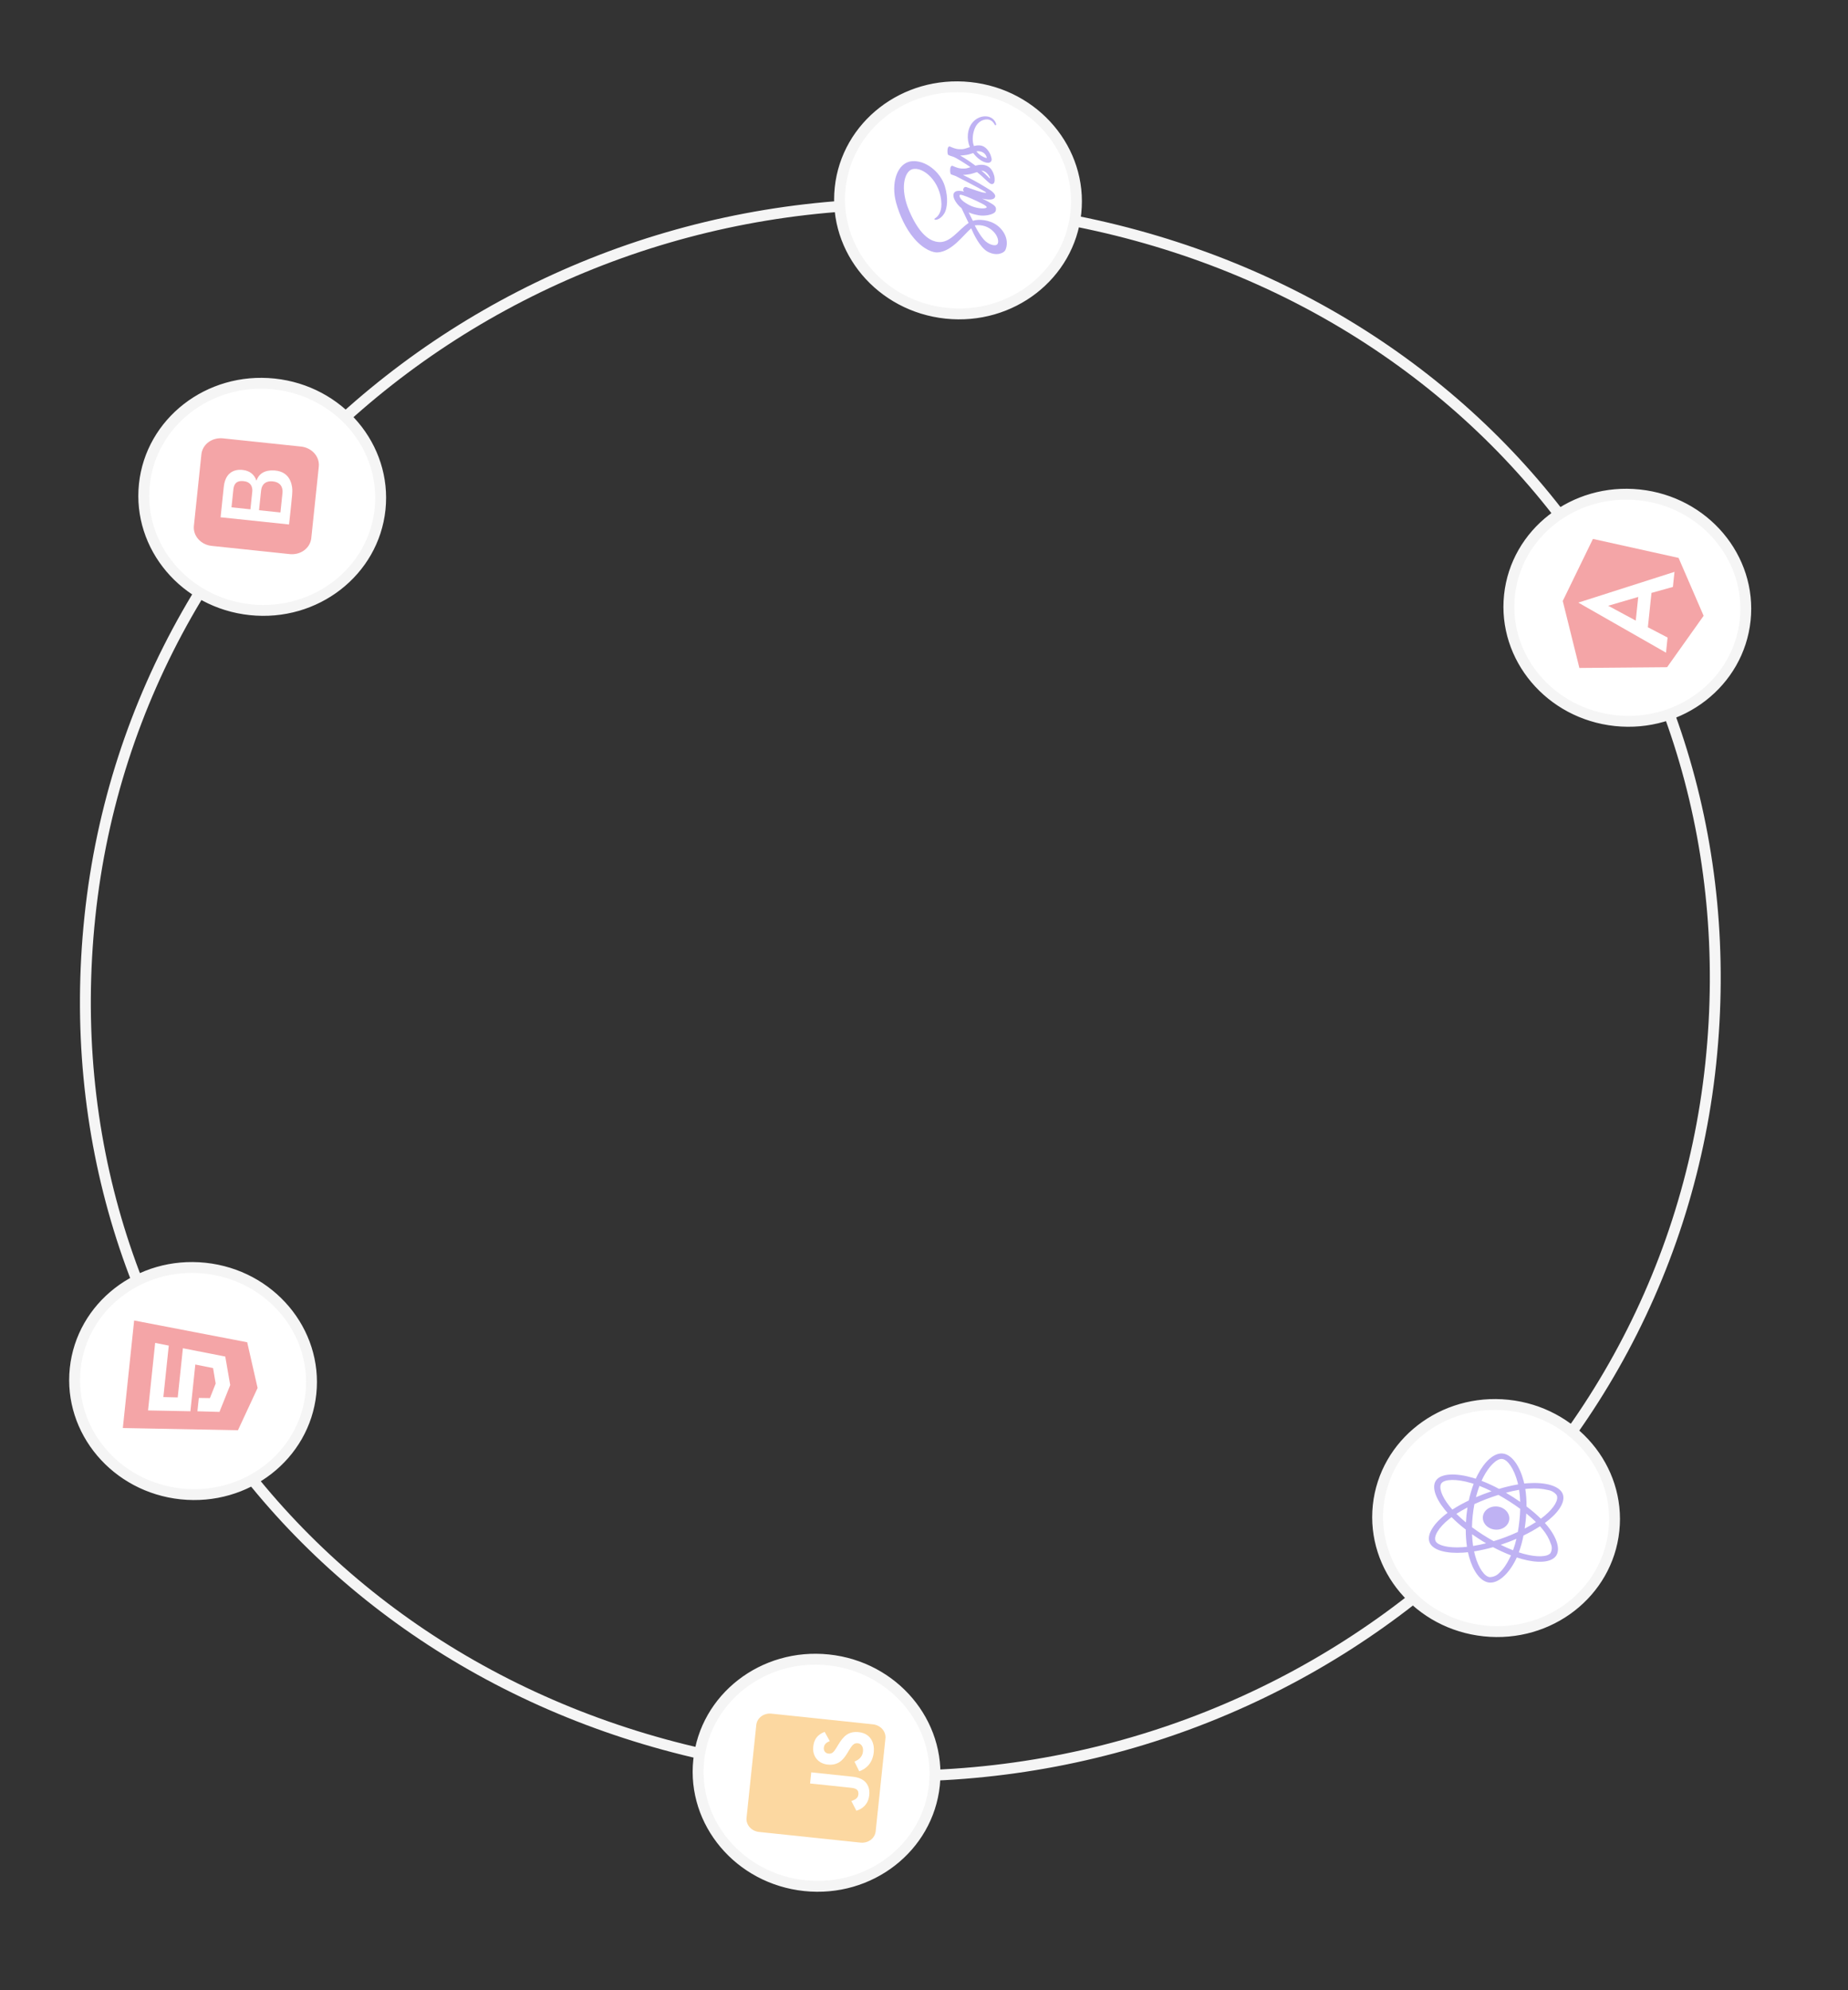 <svg width="170" height="183" viewBox="0 0 170 183" fill="none" xmlns="http://www.w3.org/2000/svg">
<rect x="0" y="0" width="170" height="183" fill="#333333" stroke="none"/>
<path d="M91.388 19.192C133.072 23.574 161.612 57.475 157.375 97.786C153.138 138.099 115.939 167.258 74.257 162.877C32.574 158.496 4.034 124.594 8.271 84.283C12.508 43.97 49.707 14.812 91.388 19.192Z" stroke="#F5F5F5"/>
<path d="M18.85 116.613C24.858 117.245 29.201 122.419 28.601 128.132C28 133.845 22.676 138.003 16.669 137.372C10.661 136.74 6.317 131.566 6.918 125.853C7.518 120.14 12.843 115.982 18.85 116.613Z" fill="white" stroke="#F5F5F5"/>
<path d="M11.3 131.312L21.89 131.516L23.697 127.63L22.74 123.426L12.34 121.424L11.3 131.312ZM15.526 123.733L15.028 128.465L16.349 128.497L16.825 123.976L20.723 124.74L21.174 127.336L21.181 127.337L21.178 127.365L20.188 129.83L18.161 129.773L18.291 128.545L19.31 128.561L19.84 127.224L19.6 125.801L17.967 125.473L17.516 129.771L13.62 129.694L14.273 123.486L15.526 123.733Z" fill="#E31E25" fill-opacity="0.4"/>
<path d="M25.212 35.307C31.22 35.939 35.563 41.113 34.963 46.826C34.362 52.539 29.038 56.697 23.03 56.066C17.023 55.434 12.679 50.26 13.28 44.547C13.88 38.834 19.205 34.676 25.212 35.307Z" fill="white" stroke="#F5F5F5"/>
<path d="M150.791 45.507C156.798 46.138 161.142 51.313 160.541 57.026C159.941 62.739 154.616 66.897 148.609 66.265C142.602 65.634 138.258 60.46 138.858 54.747C139.459 49.034 144.783 44.876 150.791 45.507Z" fill="white" stroke="#F5F5F5"/>
<path d="M76.206 152.632C82.213 153.264 86.557 158.438 85.957 164.151C85.356 169.864 80.032 174.022 74.024 173.391C68.017 172.759 63.673 167.585 64.274 161.872C64.874 156.159 70.199 152.001 76.206 152.632Z" fill="white" stroke="#F5F5F5"/>
<path d="M89.219 8.045C95.227 8.676 99.57 13.851 98.97 19.564C98.369 25.277 93.045 29.435 87.037 28.803C81.03 28.172 76.686 22.998 77.287 17.285C77.887 11.572 83.212 7.414 89.219 8.045Z" fill="white" stroke="#F5F5F5"/>
<path d="M138.718 129.212C144.725 129.843 149.069 135.018 148.468 140.73C147.868 146.443 142.543 150.602 136.536 149.97C130.528 149.339 126.185 144.164 126.785 138.452C127.386 132.739 132.71 128.58 138.718 129.212Z" fill="white" stroke="#F5F5F5"/>
<path d="M69.573 158.609L68.675 167.155C68.607 167.798 69.122 168.38 69.825 168.454L79.158 169.435C79.861 169.509 80.486 169.046 80.553 168.403L81.452 159.857C81.519 159.214 81.004 158.632 80.302 158.558L70.968 157.577C70.266 157.503 69.641 157.965 69.573 158.609ZM78.439 163.375C79.595 163.496 80.057 164.173 79.962 165.079C79.876 165.897 79.365 166.322 78.78 166.506L78.319 165.615C78.646 165.488 78.923 165.37 78.96 165.018C78.996 164.683 78.875 164.454 78.316 164.395L74.521 163.996L74.629 162.974L78.439 163.375ZM80.377 161.134C80.277 162.083 79.719 162.645 79.041 162.876L78.603 161.988C79.016 161.81 79.335 161.554 79.388 161.052C79.432 160.629 79.23 160.333 78.909 160.299C78.528 160.259 78.363 160.522 78.089 160.967L77.943 161.209C77.523 161.911 77.04 162.354 76.13 162.258C75.292 162.17 74.717 161.518 74.813 160.608C74.881 159.957 75.177 159.517 75.859 159.25L76.332 160.105C75.972 160.244 75.817 160.419 75.786 160.712C75.754 161.011 75.941 161.222 76.212 161.251C76.546 161.286 76.701 161.111 76.957 160.693L77.103 160.451C77.6 159.624 78.067 159.18 79.001 159.278C80.003 159.383 80.478 160.165 80.377 161.134Z" fill="#FAAF40" fill-opacity="0.49"/>
<path d="M135.932 135.612C135.871 135.733 135.813 135.853 135.757 135.974C135.661 135.943 135.565 135.914 135.469 135.885C133.919 135.434 132.629 135.488 132.143 136.077C131.679 136.644 131.991 137.682 132.887 138.793C132.975 138.903 133.068 139.011 133.162 139.115C133.086 139.17 133.011 139.228 132.937 139.286C131.755 140.227 131.194 141.237 131.549 141.914C131.888 142.563 133.065 142.87 134.587 142.772C134.738 142.762 134.887 142.75 135.039 142.733C135.071 142.886 135.108 143.038 135.15 143.18C135.51 144.469 136.191 145.438 136.992 145.522C137.819 145.609 138.748 144.751 139.387 143.518C139.438 143.418 139.489 143.318 139.534 143.215C139.69 143.266 139.843 143.313 140.002 143.358C141.448 143.756 142.634 143.688 143.099 143.123C143.578 142.541 143.264 141.444 142.346 140.312C142.272 140.222 142.196 140.132 142.114 140.042C142.239 139.952 142.359 139.856 142.476 139.761C143.556 138.872 144.054 137.933 143.717 137.286C143.37 136.617 142.137 136.281 140.582 136.385C140.463 136.393 140.341 136.404 140.217 136.417C140.201 136.34 140.182 136.265 140.163 136.191C139.797 134.8 139.079 133.746 138.239 133.657C137.436 133.573 136.56 134.404 135.932 135.612V135.612ZM133.351 138.511C132.583 137.559 132.331 136.719 132.61 136.379C132.909 136.014 133.964 135.973 135.303 136.362C135.392 136.388 135.478 136.413 135.563 136.443C135.376 136.944 135.226 137.455 135.118 137.973C134.593 138.223 134.087 138.502 133.606 138.812C133.518 138.712 133.434 138.614 133.351 138.511V138.511ZM138.775 141.792C139.018 141.698 139.262 141.602 139.5 141.498C139.417 141.855 139.313 142.207 139.188 142.553C138.817 142.411 138.436 142.242 138.048 142.051C138.293 141.969 138.535 141.884 138.775 141.792V141.792ZM135.512 142.159C135.462 141.817 135.43 141.455 135.416 141.081C135.623 141.227 135.836 141.371 136.052 141.508C136.265 141.646 136.484 141.781 136.707 141.91C136.296 142.014 135.896 142.097 135.512 142.159ZM137.405 141.716C137.055 141.525 136.715 141.32 136.381 141.107C136.047 140.894 135.725 140.668 135.409 140.433C135.416 140.083 135.438 139.726 135.476 139.365C135.514 139.003 135.567 138.648 135.633 138.306C135.987 138.144 136.349 137.992 136.718 137.851C137.087 137.709 137.462 137.58 137.842 137.46C138.191 137.654 138.534 137.859 138.871 138.075C139.205 138.288 139.527 138.511 139.846 138.744C139.839 139.093 139.814 139.453 139.776 139.817C139.738 140.181 139.688 140.532 139.628 140.87C139.27 141.036 138.905 141.19 138.534 141.331C138.163 141.473 137.787 141.599 137.405 141.716ZM139.203 137.674C138.982 137.531 138.757 137.395 138.53 137.261C138.93 137.153 139.334 137.064 139.746 136.993C139.801 137.362 139.834 137.733 139.844 138.104C139.634 137.956 139.418 137.814 139.203 137.674ZM137.209 137.127C136.965 137.211 136.72 137.298 136.479 137.39C136.242 137.48 136.007 137.574 135.774 137.674C135.866 137.307 135.975 136.957 136.098 136.633C136.479 136.781 136.848 136.946 137.209 137.127V137.127ZM133.976 139.203C134.303 138.991 134.646 138.795 134.997 138.616C134.925 139.073 134.876 139.534 134.852 139.995C134.534 139.732 134.24 139.465 133.976 139.203ZM132.068 141.72C131.849 141.303 132.311 140.478 133.329 139.664C133.394 139.612 133.463 139.561 133.533 139.508C133.938 139.913 134.375 140.294 134.837 140.65C134.835 141.179 134.873 141.708 134.949 142.236C134.81 142.252 134.67 142.263 134.529 142.274C133.223 142.357 132.27 142.111 132.068 141.72V141.72ZM138.997 143.022C138.955 143.116 138.91 143.208 138.863 143.299C138.634 143.774 138.294 144.305 137.883 144.672C137.673 144.886 137.37 145.014 137.044 145.024C136.559 144.973 136.016 144.176 135.705 143.075C135.666 142.937 135.632 142.798 135.601 142.658C136.193 142.561 136.778 142.431 137.347 142.268C137.878 142.549 138.431 142.801 138.997 143.022V143.022ZM141.879 140.593C142.239 141.018 142.511 141.494 142.678 141.999C142.791 142.271 142.773 142.569 142.626 142.82C142.344 143.163 141.392 143.218 140.154 142.877C140.008 142.836 139.863 142.792 139.72 142.745C139.902 142.239 140.045 141.724 140.146 141.198C140.674 140.945 141.184 140.658 141.667 140.346C141.741 140.429 141.813 140.511 141.879 140.593ZM141.295 139.958C140.978 140.164 140.63 140.366 140.258 140.559C140.292 140.337 140.322 140.109 140.346 139.877C140.371 139.638 140.391 139.404 140.402 139.17C140.716 139.419 141.013 139.682 141.295 139.958V139.958ZM142.408 137.013C142.73 137.067 143.017 137.238 143.198 137.482C143.403 137.876 143.003 138.628 142.081 139.389C141.975 139.476 141.862 139.563 141.745 139.651C141.334 139.25 140.894 138.873 140.427 138.524C140.432 137.988 140.395 137.45 140.315 136.914C140.426 136.903 140.537 136.893 140.645 136.886C141.229 136.832 141.828 136.876 142.408 137.013V137.013ZM139.603 136.291C139.62 136.359 139.637 136.426 139.651 136.495C139.056 136.597 138.47 136.737 137.897 136.909C137.38 136.629 136.843 136.383 136.289 136.166C136.342 136.049 136.396 135.938 136.45 135.831C136.988 134.796 137.699 134.104 138.181 134.155C138.701 134.21 139.287 135.089 139.603 136.291ZM138.84 139.719C138.902 139.132 138.408 138.6 137.738 138.53C137.067 138.459 136.473 138.877 136.412 139.463C136.35 140.05 136.844 140.582 137.514 140.652C138.185 140.723 138.779 140.305 138.84 139.719Z" fill="#BFB2F3"/>
<path d="M150.475 57.067L150.704 54.892L147.94 55.701L150.475 57.067ZM143.76 55.262L145.289 61.421L153.359 61.351L156.719 56.624L154.415 51.301L146.536 49.555L143.76 55.262ZM154.038 52.584L153.892 53.971L151.922 54.52L151.59 57.678L153.403 58.625L153.257 60.015L145.192 55.412L154.038 52.584Z" fill="#E31E25" fill-opacity="0.4"/>
<path d="M90.471 17.54C90.484 17.547 90.494 17.554 90.471 17.54V17.54ZM89.039 12.33C88.997 12.734 89.059 13.144 89.221 13.527C88.941 13.617 88.694 13.715 88.516 13.717C88.309 13.72 88.185 13.733 87.945 13.679C87.705 13.626 87.374 13.463 87.349 13.462C87.324 13.462 87.197 13.475 87.168 13.734C87.138 13.993 87.173 14.222 87.247 14.256C87.382 14.316 87.522 14.367 87.666 14.407C87.924 14.481 88.815 15.052 89.277 15.37C89.077 15.439 88.9 15.495 88.763 15.497C88.556 15.5 88.432 15.513 88.192 15.459C87.952 15.406 87.621 15.243 87.596 15.242C87.571 15.242 87.445 15.255 87.415 15.514C87.386 15.772 87.421 16.002 87.495 16.036C87.568 16.07 87.745 16.117 87.913 16.187C88.081 16.258 89.58 17.051 89.97 17.258C90.168 17.364 90.327 17.454 90.434 17.518C90.451 17.528 90.462 17.535 90.471 17.54C90.46 17.533 90.449 17.528 90.454 17.528C90.546 17.582 90.597 17.614 90.597 17.614L90.599 17.614C90.668 17.656 90.729 17.701 90.727 17.719C90.726 17.731 90.534 17.738 90.28 17.666C89.745 17.515 88.923 17.203 88.894 17.202C88.878 17.202 88.736 17.142 88.637 17.323C88.544 17.498 88.661 17.577 88.659 17.593C88.657 17.609 88.701 17.626 88.701 17.626C88.701 17.626 87.769 17.323 87.706 17.915C87.668 18.285 88.068 18.847 88.453 19.143C88.533 19.312 88.706 19.677 88.891 20.062C88.962 20.21 89.034 20.361 89.104 20.505C89.091 20.514 89.079 20.52 89.067 20.529C88.132 21.158 87.385 22.421 86.237 22.244C85.819 22.179 84.728 21.933 83.639 19.39C82.748 17.306 83.215 15.765 83.914 15.564C84.911 15.275 86.561 16.693 86.603 18.764C86.618 19.553 86.237 19.927 86.1 20.016C85.957 20.109 85.948 20.124 85.969 20.167C86.002 20.238 86.124 20.208 86.196 20.191C86.38 20.149 86.721 19.931 86.924 19.52C87.1 19.159 87.273 18.254 86.91 17.099C86.505 15.802 85.115 14.679 83.837 14.831C82.537 14.986 81.924 16.821 82.444 18.671C82.753 19.774 83.294 20.988 84.069 21.901C84.992 22.987 85.869 23.238 86.249 23.212C87.598 23.123 88.633 21.583 89.341 20.998C89.358 21.032 89.372 21.064 89.387 21.094C89.535 21.441 90.133 22.76 90.87 23.152C91.706 23.595 92.374 23.251 92.488 22.991C92.837 22.18 92.457 21.271 91.734 20.728C91.011 20.185 89.998 20.135 89.516 20.3C89.509 20.301 89.504 20.305 89.498 20.306C89.45 20.216 89.403 20.123 89.356 20.031C89.263 19.853 89.179 19.68 89.106 19.528C89.341 19.634 89.627 19.723 90.047 19.797C90.538 19.885 91.198 19.77 91.475 19.559C91.596 19.467 91.612 19.341 91.62 19.262C91.649 18.985 91.406 18.834 91.115 18.663C90.759 18.453 90.341 18.257 90.341 18.257C90.341 18.257 91.495 18.569 91.549 18.053C91.569 17.864 91.317 17.647 91.186 17.548L91.189 17.548C91.189 17.548 91.18 17.543 91.163 17.531C91.131 17.507 91.112 17.495 91.112 17.495L91.105 17.494C90.967 17.403 90.65 17.201 90.123 16.892C89.441 16.491 88.581 16.086 88.581 16.086C88.78 16.077 88.979 16.056 89.174 16.023C89.394 15.989 89.64 15.895 89.878 15.825C89.987 15.913 90.049 15.966 90.049 15.966C90.051 15.966 90.053 15.966 90.054 15.965C90.138 16.035 90.227 16.113 90.314 16.193C90.629 16.486 90.988 16.833 91.097 16.885C91.224 16.947 91.325 16.945 91.411 16.861C91.476 16.799 91.498 16.679 91.5 16.552C91.506 16.319 91.46 16.149 91.428 16.067C91.385 15.916 91.32 15.771 91.232 15.636C91.052 15.364 90.771 15.18 90.378 15.153C90.161 15.138 89.939 15.178 89.728 15.233C89.695 15.207 89.659 15.179 89.623 15.152C89.015 14.687 88.333 14.304 88.333 14.304C88.533 14.295 88.731 14.274 88.927 14.241C89.114 14.212 89.324 14.139 89.529 14.073C89.829 14.482 90.199 14.754 90.449 14.862C90.913 15.061 91.141 14.967 91.213 14.753C91.246 14.657 91.209 14.511 91.171 14.402C91.129 14.24 91.06 14.085 90.967 13.942C90.786 13.669 90.521 13.396 90.126 13.37C89.948 13.358 89.765 13.383 89.588 13.423C89.473 13.092 89.435 12.674 89.557 12.159C89.821 11.056 90.627 10.92 90.949 10.996C91.27 11.073 91.428 11.327 91.474 11.411C91.519 11.495 91.537 11.521 91.578 11.519C91.638 11.515 91.639 11.479 91.633 11.411C91.625 11.317 91.429 10.797 90.826 10.711C90.065 10.599 89.154 11.167 89.039 12.331L89.039 12.33ZM91.388 21.292C91.802 21.709 91.918 22.245 91.751 22.453C91.57 22.676 90.915 22.511 90.481 22.005C90.217 21.697 89.985 21.311 89.844 21.057C89.813 20.999 89.767 20.915 89.712 20.811C89.703 20.794 89.699 20.786 89.699 20.786C89.688 20.766 89.678 20.745 89.667 20.724C90.368 20.629 90.954 20.853 91.388 21.292L91.388 21.292ZM89.616 18.378C89.956 18.543 90.827 18.909 90.763 19.069C90.707 19.205 90.012 19.219 89.358 18.949C89.029 18.813 88.646 18.558 88.502 18.415C88.269 18.185 88.212 17.954 88.319 17.912C88.459 17.856 89.404 18.274 89.616 18.378ZM91.043 16.274C91.068 16.331 91.083 16.383 91.065 16.406C91.052 16.423 91.013 16.378 91.013 16.378C91.013 16.378 90.708 16.064 90.566 15.937C90.483 15.863 90.385 15.778 90.277 15.686C90.288 15.687 90.299 15.686 90.313 15.687C90.715 15.732 90.951 16.106 91.043 16.274L91.043 16.274ZM90.785 14.509C90.749 14.546 90.644 14.528 90.329 14.359C90.207 14.293 90.004 14.15 89.819 13.92C89.899 13.904 89.983 13.9 90.066 13.907C90.571 13.962 90.726 14.306 90.785 14.508L90.785 14.509Z" fill="#BFB2F3"/>
<path d="M25.088 44.264C26.11 44.371 25.995 45.245 25.985 45.338L25.797 47.123L23.828 46.917L24.016 45.131C24.114 44.192 24.887 44.243 25.088 44.264ZM23.209 45.185C23.21 45.171 23.322 44.34 22.423 44.245C22.049 44.206 21.55 44.232 21.469 45.003L21.296 46.65L23.036 46.833L23.209 45.185ZM20.502 40.307L27.701 41.064C28.177 41.115 28.616 41.338 28.921 41.682C29.226 42.026 29.372 42.465 29.327 42.901L28.634 49.493C28.587 49.929 28.353 50.328 27.983 50.601C27.614 50.875 27.138 51.001 26.661 50.952L19.462 50.195C18.985 50.144 18.547 49.922 18.242 49.577C17.937 49.233 17.791 48.795 17.836 48.358L18.528 41.766C18.576 41.33 18.81 40.931 19.18 40.658C19.549 40.385 20.024 40.259 20.502 40.307ZM25.337 43.269C24.817 43.215 23.917 43.268 23.6 44.181L23.582 44.179C23.4 43.649 22.988 43.284 22.328 43.214C22.159 43.197 20.771 43.006 20.586 44.763L20.292 47.566L26.591 48.228C26.888 45.398 26.956 45.145 26.833 44.603C26.759 44.278 26.522 43.394 25.337 43.269Z" fill="#E31E25" fill-opacity="0.4"/>
</svg>
